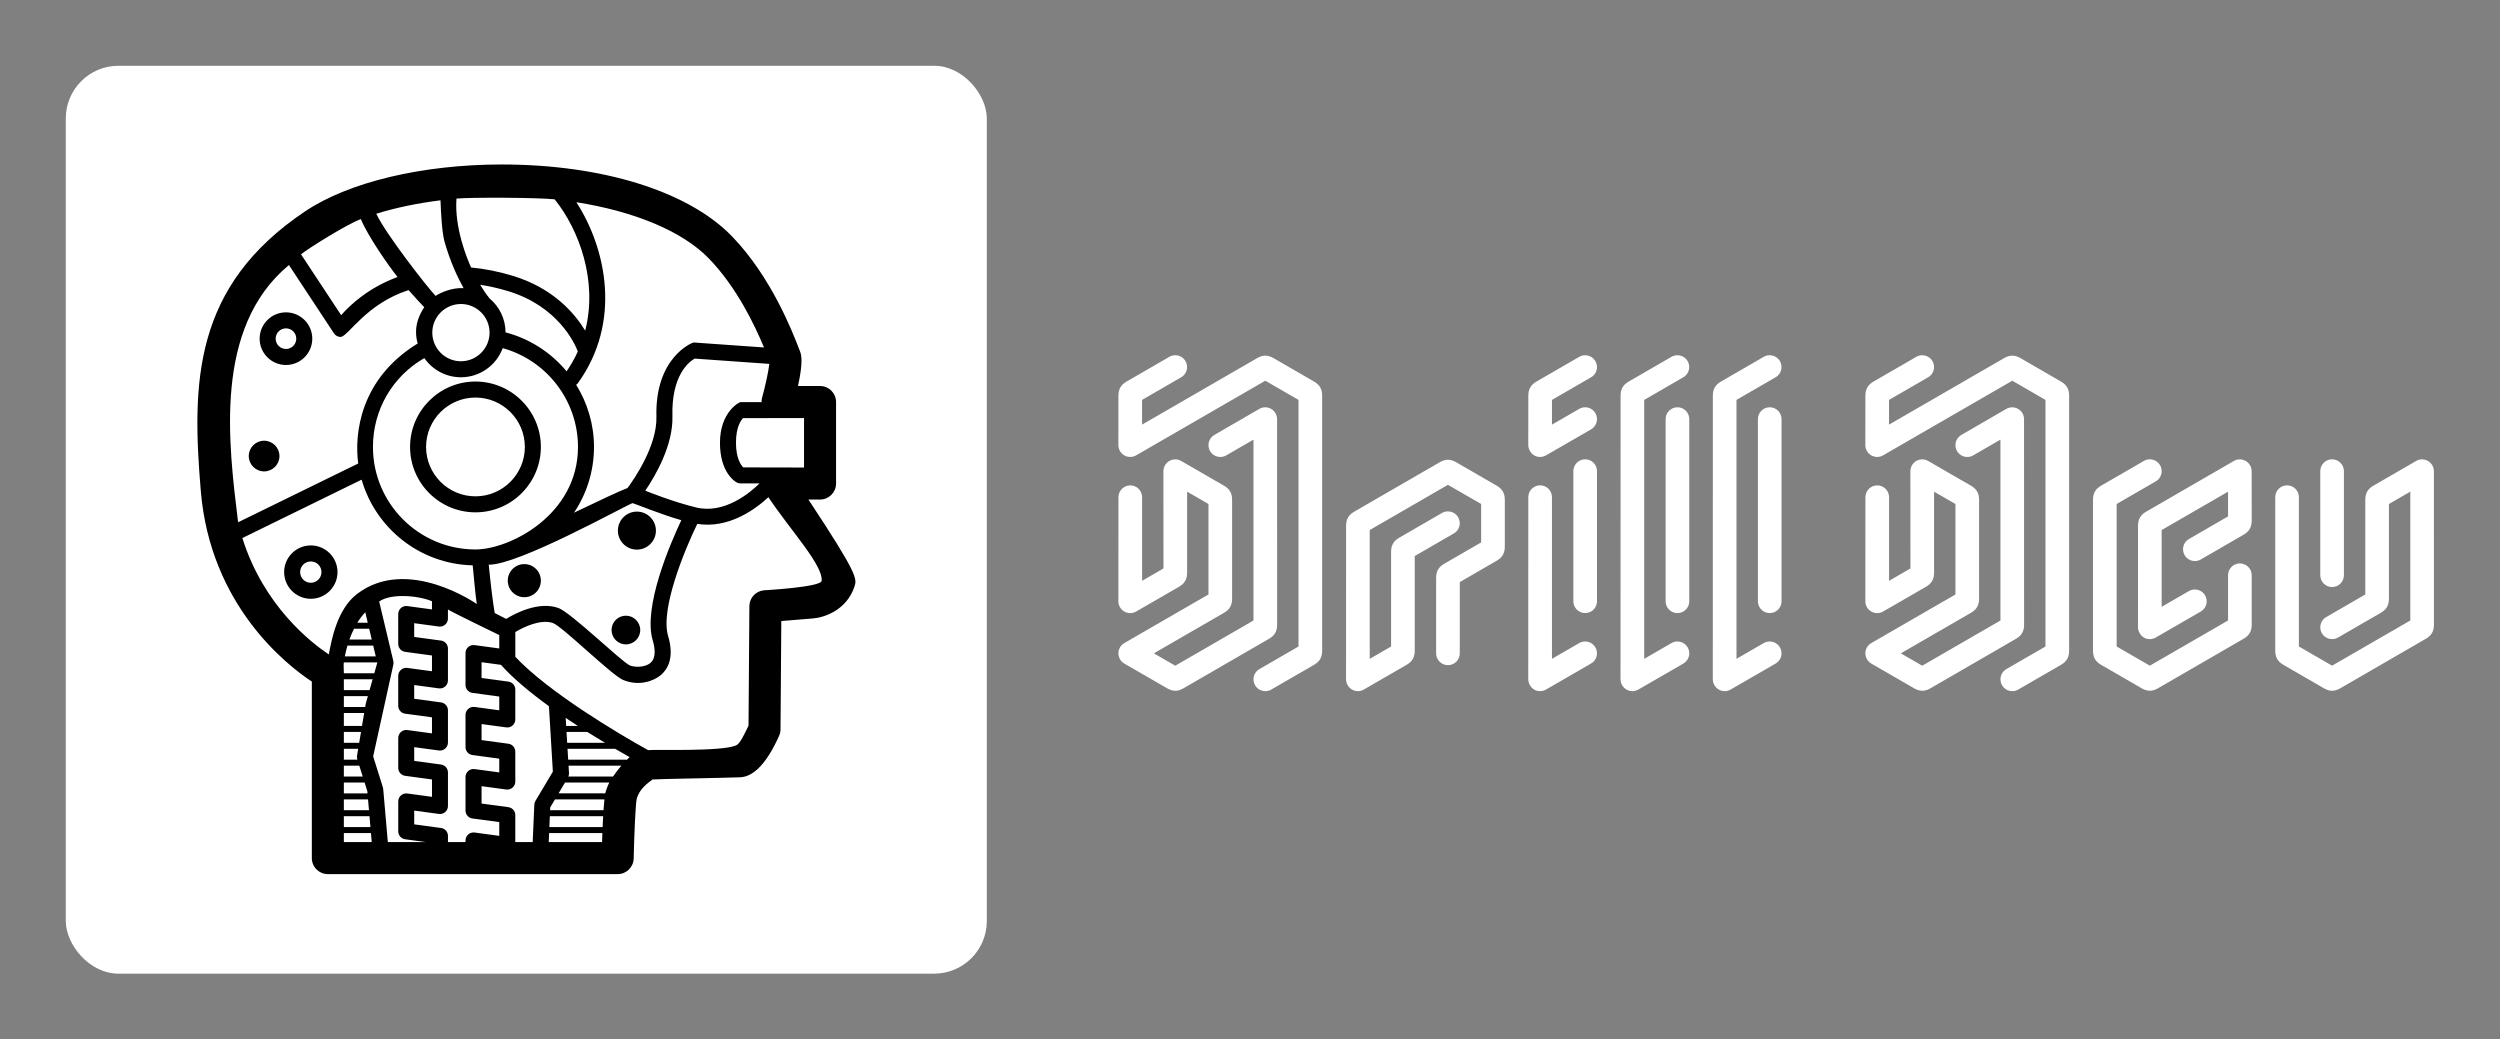
        <svg xmlns="http://www.w3.org/2000/svg" xmlns:xlink="http://www.w3.org/1999/xlink" version="1.1" width="3166.667" height="1316.667" viewBox="0 0 3166.667 1316.667">
			
			<rect x="0" y="0" width="3166.667" height="1316.667" fill="#808080" stroke="none"/>
			
			<g transform="scale(8.333) translate(10, 10)">
				<defs id="SvgjsDefs1037"/><g id="SvgjsG1038" featureKey="symbolContainer" transform="matrix(1,0,0,1,0,0)" fill="#fff"><rect width="140" height="138" rx="8"/></g><g id="SvgjsG1039" featureKey="symbolFeature-0" transform="matrix(1.217,0,0,1.217,9.159,8.086)" fill="#000000"><path xmlns="http://www.w3.org/2000/svg" d="M43.644,49.132c4.504,0,8.169-3.665,8.169-8.169s-3.665-8.169-8.169-8.169s-8.169,3.665-8.169,8.169  S39.139,49.132,43.644,49.132z M43.644,34.794c3.401,0,6.169,2.768,6.169,6.169s-2.768,6.169-6.169,6.169s-6.169-2.768-6.169-6.169  S40.242,34.794,43.644,34.794z M63.808,49.039c-1.31,0-2.375,1.065-2.375,2.375s1.065,2.375,2.375,2.375s2.375-1.065,2.375-2.375  S65.117,49.039,63.808,49.039z M62.433,62.039c-0.988,0-1.792,0.804-1.792,1.792s0.804,1.792,1.792,1.792  c0.988,0,1.792-0.804,1.792-1.792S63.42,62.039,62.433,62.039z M51.813,57.664c0,1.14-0.927,2.067-2.067,2.067  s-2.068-0.927-2.068-2.067s0.928-2.068,2.068-2.068S51.813,56.524,51.813,57.664z M19.975,30.727c1.813,0,3.288-1.475,3.288-3.288  s-1.475-3.288-3.288-3.288s-3.288,1.475-3.288,3.288S18.162,30.727,19.975,30.727z M19.975,26.151c0.71,0,1.288,0.578,1.288,1.288  c0,0.71-0.578,1.288-1.288,1.288s-1.288-0.578-1.288-1.288C18.688,26.729,19.265,26.151,19.975,26.151z M15.328,42.102  c0-1.057,0.86-1.917,1.917-1.917c1.057,0,1.917,0.86,1.917,1.917c0,1.057-0.86,1.917-1.917,1.917  C16.188,44.018,15.328,43.158,15.328,42.102z M26.412,56.596c0-1.838-1.496-3.333-3.333-3.333s-3.333,1.496-3.333,3.333  s1.495,3.333,3.333,3.333S26.412,58.434,26.412,56.596z M21.745,56.596c0-0.735,0.598-1.333,1.333-1.333  c0.735,0,1.333,0.598,1.333,1.333c0,0.735-0.598,1.333-1.333,1.333C22.343,57.929,21.745,57.331,21.745,56.596z M85.231,47.534  h1.452c1.104,0,2-0.896,2-2V35.352c0-1.104-0.896-2-2-2h-2.753c0.693-3.183,0.389-3.969,0.245-4.345l-0.053-0.136  c-0.867-2.254-3.507-9.112-8.435-14.212c-5.43-5.62-16.176-8.976-28.745-8.976c-9.917,0-19.1,2.186-24.565,5.847  C8.388,20.902,8.196,32.905,9.339,46.485c1.2,14.251,10.664,21.666,13.866,23.785v22.047c0,1.104,0.896,2,2,2h36.201  c1.088,0,1.976-0.869,2-1.957c0.065-2.99,0.223-6.606,0.37-7.41c0.333-1.294,1.4-2.001,1.981-2.452  c0.722-0.065,8.769-0.191,10.939-0.273c1.722-0.065,3.362-1.808,4.874-5.18c0.114-0.253,0.173-0.527,0.175-0.804l0.099-13.535  l3.861-0.313c1.5-0.097,4.297-1.045,5.272-3.979C91.3,57.446,91.463,56.956,85.231,47.534z M84.683,37.352v6.182l-7.593-0.016  c-0.299-0.301-0.907-1.15-0.907-3.076c0-1.99,0.623-2.815,0.884-3.075L84.683,37.352z M65.787,65.137  c0.276,0.924,0.452,2.159-0.274,2.789c-0.739,0.641-2.104,0.549-2.6,0.321c-1.073-0.493-7.358-6.619-8.917-7.171  c-2.474-0.876-5.423,0.692-6.519,1.364l-1.43-0.733c-0.258-1.545-0.478-3.385-0.747-6.038c3.7,0.068,16.894-7.296,17.965-7.691  c0.218,0.047,3.815,1.508,6.091,2.132C67.972,53.04,64.541,60.961,65.787,65.137z M60.829,82.127h-5.58  c0.052-0.134,0.086-0.275,0.077-0.419l-0.056-0.936h6.598C61.485,81.217,61.13,81.683,60.829,82.127z M54.831,82.877h5.531  c-0.179,0.317-0.471,1.139-0.508,1.355h-5.83L54.831,82.877z M52.983,85.98l0.594-0.997h6.175c-0.041,0.379-0.079,0.834-0.115,1.355  h-6.67L52.983,85.98z M52.935,87.088h6.656c-0.023,0.415-0.045,0.869-0.066,1.355h-6.649L52.935,87.088z M62.543,80.045  c-0.036-0.011-0.071-0.022-0.111-0.022h-7.208l-0.081-1.355h5.947c0.65,0.379,1.26,0.727,1.811,1.037  C62.781,79.813,62.662,79.927,62.543,80.045z M55.098,77.917l-0.081-1.355h2.596c0.759,0.477,1.5,0.931,2.209,1.355H55.098z   M54.972,75.813l-0.061-1.008c0.509,0.344,1.019,0.68,1.525,1.008H54.972z M52.82,73.343l0.491,8.178l-2.175,3.652  c-0.085,0.142-0.133,0.303-0.14,0.468l-0.204,4.676H48.62v-3.369c0-0.5-0.37-0.924-0.866-0.991l-3.349-0.453v-2.17l3.081,0.417  c0.289,0.039,0.575-0.049,0.792-0.238c0.217-0.19,0.342-0.464,0.342-0.753v-3.737c0-0.5-0.37-0.924-0.866-0.991l-3.349-0.453v-2.005  l3.081,0.417c0.289,0.04,0.575-0.048,0.792-0.238c0.217-0.19,0.342-0.464,0.342-0.753v-3.737c0-0.5-0.37-0.924-0.866-0.991  l-3.349-0.454V67.85l2.422,0.328C48.365,69.896,50.513,71.672,52.82,73.343z M40.209,90.317v-0.77c0-0.5-0.37-0.924-0.866-0.991  l-3.349-0.454v-1.718l3.08,0.417c0.289,0.037,0.575-0.048,0.792-0.238c0.217-0.19,0.342-0.464,0.342-0.753v-4.188  c0-0.5-0.37-0.924-0.866-0.991l-3.349-0.454v-1.718l3.08,0.417c0.289,0.041,0.575-0.048,0.792-0.238  c0.217-0.19,0.342-0.464,0.342-0.753v-4.023c0-0.5-0.37-0.924-0.866-0.991l-3.349-0.453v-1.718l3.08,0.417  c0.289,0.039,0.575-0.049,0.792-0.238c0.217-0.19,0.342-0.464,0.342-0.753v-3.987c0-0.5-0.37-0.924-0.866-0.991l-3.349-0.454v-1.718  l3.08,0.417c0.289,0.038,0.575-0.048,0.792-0.238c0.217-0.19,0.342-0.464,0.342-0.753v-1.137c0.666,0.413,6.411,3.194,6.411,3.194  v1.673l-3.081-0.417c-0.286-0.037-0.575,0.048-0.792,0.238s-0.342,0.464-0.342,0.753v3.987c0,0.5,0.37,0.924,0.866,0.991  l3.349,0.454v1.718l-3.081-0.417c-0.286-0.037-0.575,0.048-0.792,0.238s-0.342,0.464-0.342,0.753v4.023  c0,0.5,0.37,0.924,0.866,0.991l3.349,0.453v1.718l-3.081-0.417c-0.286-0.041-0.575,0.048-0.792,0.238  c-0.217,0.19-0.342,0.464-0.342,0.753v4.189c0,0.5,0.37,0.924,0.866,0.991l3.349,0.453v1.718l-3.081-0.417  c-0.286-0.038-0.575,0.049-0.792,0.238c-0.217,0.19-0.342,0.464-0.342,0.753v0.203H40.209z M29.879,61.608l0.311,1.309h-1.298  C29.175,62.454,29.502,62.014,29.879,61.608z M30.416,71.338h-3.211v-1.355h3.592L30.416,71.338z M29.12,77.917h-1.915v-1.355h2.142  L29.12,77.917z M28.995,78.667l-0.142,0.852c-0.026,0.156-0.015,0.315,0.033,0.465l0.012,0.038h-1.692v-1.355H28.995z   M29.133,80.772l0.427,1.355h-2.355v-1.355H29.133z M29.472,75.813h-2.267v-1.62h2.538L29.472,75.813z M27.205,84.983h3.021  l0.117,1.355h-3.138V84.983z M27.205,84.233v-1.355h2.591l0.342,1.086l0.023,0.27H27.205z M29.949,72.998  c-0.01,0.035-0.018,0.07-0.023,0.105l-0.057,0.34h-2.663v-1.355h3L29.949,72.998z M31.379,67.914l-0.371,1.319h-3.803v-0.077  c0-0.204-0.051-1.008-0.01-1.278h4.175L31.379,67.914z M27.328,67.127c0.083-0.418,0.188-0.874,0.328-1.355h3.214l0.322,1.355  H27.328z M28.476,63.667h1.893l0.322,1.355h-2.794C28.056,64.573,28.252,64.117,28.476,63.667z M27.205,87.088h3.203l0.117,1.355  h-3.32V87.088z M32.121,83.682c-0.006-0.073-0.021-0.145-0.042-0.214l-1.214-3.855l2.51-11.408c0.046-0.164,0.049-0.336,0.01-0.502  l-1.768-7.431c1.404-1.022,4.779-0.793,6.593-0.036v1.02l-3.08-0.417c-0.287-0.038-0.575,0.049-0.792,0.238  c-0.217,0.19-0.342,0.464-0.342,0.753v3.737c0,0.5,0.37,0.924,0.866,0.991l3.349,0.454v1.969l-3.08-0.417  c-0.287-0.038-0.575,0.049-0.792,0.238c-0.217,0.19-0.342,0.464-0.342,0.753v3.736c0,0.5,0.37,0.924,0.866,0.991l3.349,0.454v2.005  l-3.08-0.417c-0.287-0.04-0.575,0.048-0.792,0.238c-0.217,0.19-0.342,0.464-0.342,0.753v3.737c0,0.5,0.37,0.924,0.866,0.991  l3.349,0.453v2.17l-3.08-0.417c-0.287-0.04-0.575,0.048-0.792,0.238c-0.217,0.19-0.342,0.464-0.342,0.753v3.737  c0,0.5,0.37,0.924,0.866,0.991l2.58,0.349h-4.747L32.121,83.682z M30.839,40.963c0-4.633,2.439-8.812,6.416-11.097  c1.009,1.445,2.681,2.395,4.573,2.395c2.392,0,4.43-1.516,5.221-3.636c5.492,1.514,9.4,6.567,9.4,12.338  c0,8.495-8.532,12.805-12.805,12.805C36.583,53.768,30.839,48.024,30.839,40.963z M31.254,11.836  c2.415-0.749,5.127-1.315,8.023-1.679c0.061,1.752,0.199,4.099,0.506,5.177c0.702,2.464,1.597,4.397,2.377,5.792  c-1.613-0.079-3.064,0.675-3.495,0.973C37.668,21.063,32.438,14.375,31.254,11.836z M47.403,26.654  c-0.009-1.709-0.791-3.238-2.013-4.255c-0.127-0.155-0.579-0.73-1.157-1.693c1.137,0.176,2.298,0.435,3.473,0.791  c6.275,1.9,8.353,6.57,8.725,7.542c-0.382,0.84-0.848,1.669-1.405,2.48C53.094,29.189,50.454,27.454,47.403,26.654z M38.252,26.685  c0-1.972,1.604-3.576,3.576-3.576s3.576,1.604,3.576,3.576s-1.604,3.576-3.576,3.576S38.252,28.656,38.252,26.685z M71.228,48.527  c-2.928-0.701-6.256-2.053-6.374-2.101c1.267-1.871,3.49-5.68,3.39-9.29c-0.143-5.198,2.135-6.846,2.777-7.207l9.326,0.66  c-0.094,0.869-0.466,2.628-0.906,4.231c-0.049,0.18-0.065,0.363-0.063,0.545h-2.633c-0.15,0-2.563,1.232-2.563,5.075  c0,3.717,1.873,4.839,2.086,4.955c0.146,0.079,0.31,0.121,0.477,0.121h2.384C77.905,46.717,74.723,49.367,71.228,48.527z   M79.683,28.538l-8.784-0.622c-0.147-0.009-4.858,1.839-4.653,9.275c0.1,3.643-2.815,7.833-3.606,8.901  c-0.928,0.346-3.541,1.569-6.687,3.083c1.574-2.352,2.496-5.176,2.496-8.212c0-2.822-0.818-5.49-2.23-7.77  c0.069-0.055,0.148-0.097,0.203-0.172c5.542-7.665,3.539-16.88-0.176-22.625c7.275,1.148,13.269,3.63,16.565,7.042  C76.273,21.023,78.509,25.718,79.683,28.538z M53.534,10.035c3.066,3.809,5.407,10.201,3.815,16.401  c-1.298-2.146-3.982-5.315-9.064-6.854c-1.762-0.534-3.503-0.875-5.187-1.032c-0.486-1.053-2.098-4.967-1.826-8.609  C43.11,9.774,51.413,9.807,53.534,10.035z M29.331,12.499c0.825,2.064,3.483,5.874,4.581,7.238c-3.607,1.335-5.891,3.446-7.041,4.77  l-5.014-7.603C22.698,16.205,27.53,13.178,29.331,12.499z M20.345,18.244l5.628,8.534c0.186,0.281,0.499,0.449,0.835,0.449  c0.004,0,0.009,0.001,0.014,0c0.976-0.133,3.183-4.155,8.466-5.854c0.852,0.975,1.578,1.743,1.962,2.14  c-1.53,2.253-0.932,4.094-0.822,4.529C29.208,32.458,28.5,39.375,29,43.03l-15.004,7.344C12.813,40.625,10.875,26.094,20.345,18.244  z M14.529,52.34l14.896-7.291c1.748,6.074,7.281,10.549,13.873,10.702c0.222,2.201,0.297,3.355,0.514,4.833  c0,0-8.656-6.083-14.966-1.252c-2.482,1.901-3.183,5.737-3.519,7.549C23.112,65.407,17.182,60.808,14.529,52.34z M27.205,89.193  h3.384l0.097,1.124h-3.481V89.193z M52.794,90.317l0.049-1.124h6.652c-0.013,0.361-0.026,0.73-0.038,1.124H52.794z M79.695,58.867  c-1.033,0.084-1.831,0.943-1.838,1.979l-0.108,14.929c-0.496,1.019-1.043,2.245-1.549,2.465c-1.853,0.807-10.273,0.484-10.991,0.593  c-3.756-2.071-12.45-7.255-16.588-11.658v-3.093c1.089-0.66,3.216-1.65,4.707-1.122c1.146,0.406,7.342,6.518,8.75,7.104  c2.047,0.852,3.918,0.091,4.746-0.628c0.845-0.734,1.684-2.174,0.88-4.871c-0.994-3.332,2.039-10.685,3.646-13.993  c3.949,0.636,7.301-1.86,8.88-3.333c2.785,4.173,6.849,8.494,6.65,10.451C86.8,58.477,79.695,58.867,79.695,58.867z"/></g><g id="SvgjsG1040" featureKey="nameFeature-0" transform="matrix(1.762,0,0,1.762,158.202,24.58)" fill="#fff"><path d="M13.697 40 c-0.563 0 -1.021 -0.457 -1.021 -1.02 c0 -0.384 0.212 -0.718 0.526 -0.892 l3.358 -1.941 l0 -21.273 l-2.864 -1.656 l-11.146 6.44 c-0.161 0.093 -0.336 0.137 -0.509 0.137 c-0.352 0 -0.695 -0.183 -0.884 -0.51 c-0.093 -0.161 -0.137 -0.336 -0.137 -0.509 l0.005 -4.269 c0.001 -0.562 0.214 -0.934 0.701 -1.216 l3.677 -2.126 c0.154 -0.092 0.333 -0.146 0.525 -0.146 c0.563 0 1.02 0.457 1.02 1.02 c0 0.384 -0.212 0.718 -0.526 0.892 l-3.358 1.941 l0 2.134 l9.93 -5.74 c0.244 -0.141 0.473 -0.211 0.702 -0.211 s0.458 0.07 0.702 0.211 l3.501 2.024 c0.487 0.282 0.702 0.653 0.702 1.216 l0 22.007 c0 0.562 -0.214 0.934 -0.702 1.216 l-3.677 2.126 c-0.154 0.092 -0.333 0.146 -0.525 0.146 z M5.928 39.964 l0.002 0 c-0.229 0 -0.458 -0.07 -0.702 -0.211 l-3.697 -2.133 c-0.405 -0.234 -0.511 -0.661 -0.51 -0.888 c0.002 -0.364 0.195 -0.696 0.51 -0.878 l7.263 -4.196 l0 -7.803 l-1.844 -1.066 l0 6.991 c0 0.562 -0.214 0.934 -0.701 1.216 l-3.697 2.134 c-0.161 0.093 -0.336 0.137 -0.509 0.137 c-0.352 0 -0.695 -0.183 -0.884 -0.51 c-0.093 -0.161 -0.137 -0.336 -0.137 -0.509 l0.005 -8.981 c0 -0.563 0.457 -1.02 1.02 -1.02 s1.02 0.457 1.02 1.02 l0 7.212 l1.844 -1.066 l-0.005 -8.396 c0 -0.55 0.451 -1.015 1.019 -1.015 c0.173 0 0.348 0.044 0.509 0.137 l3.697 2.133 c0.487 0.281 0.701 0.653 0.701 1.216 l0 8.537 c0 0.562 -0.214 0.934 -0.702 1.216 l-6.048 3.496 l1.846 1.067 l6.748 -3.9 l0 -15.604 l-2.339 1.352 c-0.153 0.092 -0.333 0.146 -0.525 0.146 c-0.563 0 -1.02 -0.457 -1.02 -1.02 c0 -0.384 0.216 -0.713 0.526 -0.892 l3.863 -2.236 c0.161 -0.093 0.336 -0.137 0.509 -0.137 c0.352 0 0.695 0.183 0.884 0.51 c0.093 0.161 0.137 0.336 0.137 0.509 l0.005 17.74 c0 0.562 -0.214 0.934 -0.702 1.212 l-7.384 4.272 c-0.244 0.141 -0.472 0.211 -0.702 0.211 z M21.679 40 l0.003 0.001 c-0.551 0 -1.021 -0.457 -1.021 -1.025 l0.005 -13.244 c0 -0.562 0.214 -0.934 0.701 -1.216 l7.384 -4.268 c0.244 -0.141 0.473 -0.211 0.702 -0.211 s0.458 0.07 0.702 0.211 l3.501 2.024 c0.487 0.282 0.701 0.653 0.701 1.216 l0 4.047 c0 0.562 -0.214 0.934 -0.702 1.216 l-3.182 1.84 l0 6.146 c0 0.563 -0.457 1.02 -1.02 1.02 s-1.02 -0.457 -1.02 -1.02 l0 -6.513 c0 -0.562 0.214 -0.934 0.701 -1.216 l3.182 -1.84 l0 -3.313 l-2.864 -1.655 l-6.748 3.9 l0 11.114 l1.844 -1.066 l0 -8.17 c0 -0.562 0.214 -0.934 0.701 -1.216 l3.677 -2.126 c0.153 -0.092 0.333 -0.146 0.525 -0.146 c0.563 0 1.02 0.457 1.02 1.02 c0 0.384 -0.212 0.718 -0.526 0.892 l-3.358 1.941 l0 8.17 c0 0.562 -0.214 0.934 -0.702 1.215 l-3.696 2.135 c-0.156 0.09 -0.332 0.137 -0.512 0.137 z M37.399 40 c-0.673 0 -1.019 -0.592 -1.019 -1.025 l0.005 -15.711 c0 -0.563 0.456 -1.02 1.02 -1.02 s1.02 0.457 1.02 1.02 l0 13.947 l2.339 -1.352 c0.154 -0.092 0.333 -0.146 0.525 -0.146 c0.563 0 1.02 0.457 1.02 1.02 c0 0.384 -0.216 0.713 -0.526 0.892 l-3.872 2.236 c-0.156 0.09 -0.332 0.137 -0.512 0.137 z M41.291 33.264 c-0.563 0 -1.02 -0.457 -1.02 -1.02 l0 -11.225 c0 -0.563 0.457 -1.02 1.02 -1.02 s1.02 0.457 1.02 1.02 l0 11.225 c0 0.563 -0.457 1.02 -1.02 1.02 z M37.401 19.796 l0.002 0.001 c-0.673 0 -1.021 -0.592 -1.021 -1.025 l0.005 -4.264 c0.001 -0.562 0.214 -0.934 0.701 -1.216 l3.677 -2.126 c0.154 -0.092 0.333 -0.146 0.525 -0.146 c0.563 0 1.02 0.457 1.02 1.02 c0 0.384 -0.212 0.718 -0.526 0.892 l-3.358 1.941 l0 2.134 l2.339 -1.352 c0.154 -0.092 0.333 -0.146 0.525 -0.146 c0.563 0 1.02 0.457 1.02 1.02 c0 0.384 -0.216 0.713 -0.526 0.893 l-3.872 2.236 c-0.156 0.09 -0.332 0.137 -0.512 0.137 z M49.249 35.715 l0.002 0 c0.563 0 1.02 0.457 1.02 1.02 c0 0.384 -0.216 0.713 -0.526 0.893 l-3.872 2.236 c-0.156 0.09 -0.332 0.137 -0.512 0.137 c-0.551 0 -1.021 -0.457 -1.021 -1.025 l0.005 -24.469 c0 -0.562 0.214 -0.934 0.701 -1.216 l3.677 -2.126 c0.154 -0.092 0.333 -0.146 0.525 -0.146 c0.563 0 1.02 0.457 1.02 1.02 c0 0.384 -0.212 0.718 -0.526 0.892 l-3.358 1.941 l0 22.339 l2.339 -1.352 c0.154 -0.092 0.333 -0.146 0.525 -0.146 z M49.251 15.51 c0.563 0 1.02 0.457 1.02 1.02 l0 15.715 c0 0.563 -0.457 1.02 -1.02 1.02 s-1.02 -0.457 -1.02 -1.02 l0 -15.715 c0 -0.563 0.457 -1.02 1.02 -1.02 z M57.209 35.715 l0.002 0 c0.563 0 1.02 0.457 1.02 1.02 c0 0.384 -0.216 0.713 -0.526 0.893 l-3.872 2.236 c-0.156 0.09 -0.332 0.137 -0.512 0.137 c-0.551 0 -1.021 -0.457 -1.021 -1.025 l0.005 -24.469 c0 -0.562 0.214 -0.934 0.701 -1.216 l3.677 -2.126 c0.154 -0.092 0.333 -0.146 0.525 -0.146 c0.563 0 1.02 0.457 1.02 1.02 c0 0.384 -0.212 0.718 -0.526 0.892 l-3.358 1.941 l0 22.339 l2.339 -1.352 c0.154 -0.092 0.333 -0.146 0.525 -0.146 z M57.211 15.51 c0.563 0 1.02 0.457 1.02 1.02 l0 15.715 c0 0.563 -0.457 1.02 -1.02 1.02 s-1.02 -0.457 -1.02 -1.02 l0 -15.715 c0 -0.563 0.457 -1.02 1.02 -1.02 z M78.137 40 c-0.563 0 -1.021 -0.457 -1.021 -1.02 c0 -0.384 0.212 -0.718 0.526 -0.892 l3.358 -1.941 l0 -21.273 l-2.864 -1.656 l-11.146 6.44 c-0.161 0.093 -0.336 0.137 -0.509 0.137 c-0.352 0 -0.695 -0.183 -0.884 -0.51 c-0.093 -0.161 -0.137 -0.336 -0.137 -0.509 l0.005 -4.269 c0.001 -0.562 0.214 -0.934 0.701 -1.216 l3.677 -2.126 c0.154 -0.092 0.333 -0.146 0.525 -0.146 c0.563 0 1.02 0.457 1.02 1.02 c0 0.384 -0.212 0.718 -0.526 0.892 l-3.358 1.941 l0 2.134 l9.93 -5.74 c0.244 -0.141 0.473 -0.211 0.702 -0.211 s0.458 0.07 0.702 0.211 l3.501 2.024 c0.487 0.282 0.702 0.653 0.702 1.216 l0 22.007 c0 0.562 -0.214 0.934 -0.702 1.216 l-3.677 2.126 c-0.154 0.092 -0.333 0.146 -0.525 0.146 z M70.368 39.964 l0.002 0 c-0.229 0 -0.458 -0.07 -0.702 -0.211 l-3.697 -2.133 c-0.405 -0.234 -0.511 -0.661 -0.51 -0.888 c0.002 -0.364 0.195 -0.696 0.51 -0.878 l7.263 -4.196 l0 -7.803 l-1.844 -1.066 l0 6.991 c0 0.562 -0.214 0.934 -0.701 1.216 l-3.697 2.134 c-0.161 0.093 -0.336 0.137 -0.509 0.137 c-0.352 0 -0.695 -0.183 -0.884 -0.51 c-0.093 -0.161 -0.137 -0.336 -0.137 -0.509 l0.005 -8.981 c0 -0.563 0.457 -1.02 1.02 -1.02 s1.02 0.457 1.02 1.02 l0 7.212 l1.844 -1.066 l-0.005 -8.396 c0 -0.55 0.451 -1.015 1.019 -1.015 c0.173 0 0.348 0.044 0.509 0.137 l3.697 2.133 c0.487 0.281 0.701 0.653 0.701 1.216 l0 8.537 c0 0.562 -0.214 0.934 -0.702 1.216 l-6.048 3.496 l1.846 1.067 l6.748 -3.9 l0 -15.604 l-2.339 1.352 c-0.153 0.092 -0.333 0.146 -0.525 0.146 c-0.563 0 -1.02 -0.457 -1.02 -1.02 c0 -0.384 0.216 -0.713 0.526 -0.892 l3.863 -2.236 c0.161 -0.093 0.336 -0.137 0.509 -0.137 c0.352 0 0.695 0.183 0.884 0.51 c0.093 0.161 0.137 0.336 0.137 0.509 l0.005 17.74 c0 0.562 -0.214 0.934 -0.702 1.212 l-7.384 4.272 c-0.244 0.141 -0.472 0.211 -0.702 0.211 z M90.004 39.964 c-0.229 0 -0.458 -0.07 -0.701 -0.21 l-3.501 -2.024 c-0.487 -0.282 -0.701 -0.653 -0.701 -1.216 l0 -13.027 c0 -0.562 0.214 -0.934 0.701 -1.216 l3.677 -2.126 c0.154 -0.092 0.333 -0.146 0.525 -0.146 c0.563 0 1.02 0.457 1.02 1.02 c0 0.384 -0.212 0.718 -0.526 0.892 l-3.358 1.941 l0 12.293 l2.864 1.656 l6.748 -3.9 l0 -3.902 c0 -0.563 0.457 -1.02 1.02 -1.02 s1.02 0.457 1.02 1.02 l0 4.268 c0 0.562 -0.214 0.934 -0.702 1.212 l-7.384 4.272 c-0.244 0.141 -0.473 0.211 -0.702 0.211 z M89.999 35.512 l0.002 -0 c-0.673 0 -1.021 -0.592 -1.021 -1.025 l0.005 -8.754 c0 -0.562 0.214 -0.934 0.701 -1.216 l7.571 -4.378 c0.156 -0.09 0.332 -0.137 0.512 -0.137 c0.55 0 1.018 0.452 1.018 1.02 l0.004 4.268 c0 0.562 -0.215 0.934 -0.702 1.216 l-3.677 2.126 c-0.153 0.092 -0.333 0.146 -0.525 0.146 c-0.563 0 -1.02 -0.457 -1.02 -1.02 c0 -0.384 0.212 -0.718 0.526 -0.892 l3.358 -1.941 l0 -2.134 l-5.728 3.311 l0 6.624 l2.339 -1.352 c0.154 -0.092 0.333 -0.146 0.525 -0.146 c0.563 0 1.02 0.457 1.02 1.02 c0 0.384 -0.215 0.713 -0.526 0.893 l-3.872 2.236 c-0.156 0.09 -0.332 0.137 -0.512 0.137 z M105.724 39.964 c-0.229 0 -0.457 -0.071 -0.7 -0.212 l-3.501 -2.024 c-0.487 -0.282 -0.701 -0.653 -0.701 -1.216 l0 -13.248 c0 -0.563 0.457 -1.02 1.02 -1.02 s1.02 0.457 1.02 1.02 l0 12.882 l2.864 1.656 l6.748 -3.9 l0 -11.114 l-1.844 1.066 l0 8.17 c0 0.562 -0.214 0.934 -0.701 1.216 l-3.677 2.126 c-0.154 0.092 -0.333 0.146 -0.525 0.146 c-0.563 0 -1.02 -0.457 -1.02 -1.02 c0 -0.384 0.212 -0.718 0.526 -0.892 l3.358 -1.941 l0 -8.17 c0 -0.562 0.214 -0.934 0.701 -1.216 l3.687 -2.133 c0.156 -0.09 0.332 -0.137 0.512 -0.137 c0.55 0 1.018 0.452 1.018 1.02 l0.004 13.248 c0 0.562 -0.215 0.934 -0.702 1.212 l-7.384 4.272 c-0.244 0.141 -0.473 0.211 -0.702 0.211 z M105.726 31.019 c-0.563 0 -1.02 -0.457 -1.02 -1.02 l0 -8.98 c0 -0.563 0.457 -1.02 1.02 -1.02 s1.02 0.457 1.02 1.02 l0 8.98 c0 0.563 -0.457 1.02 -1.02 1.02 z"/></g>
			</g>
		</svg>
	